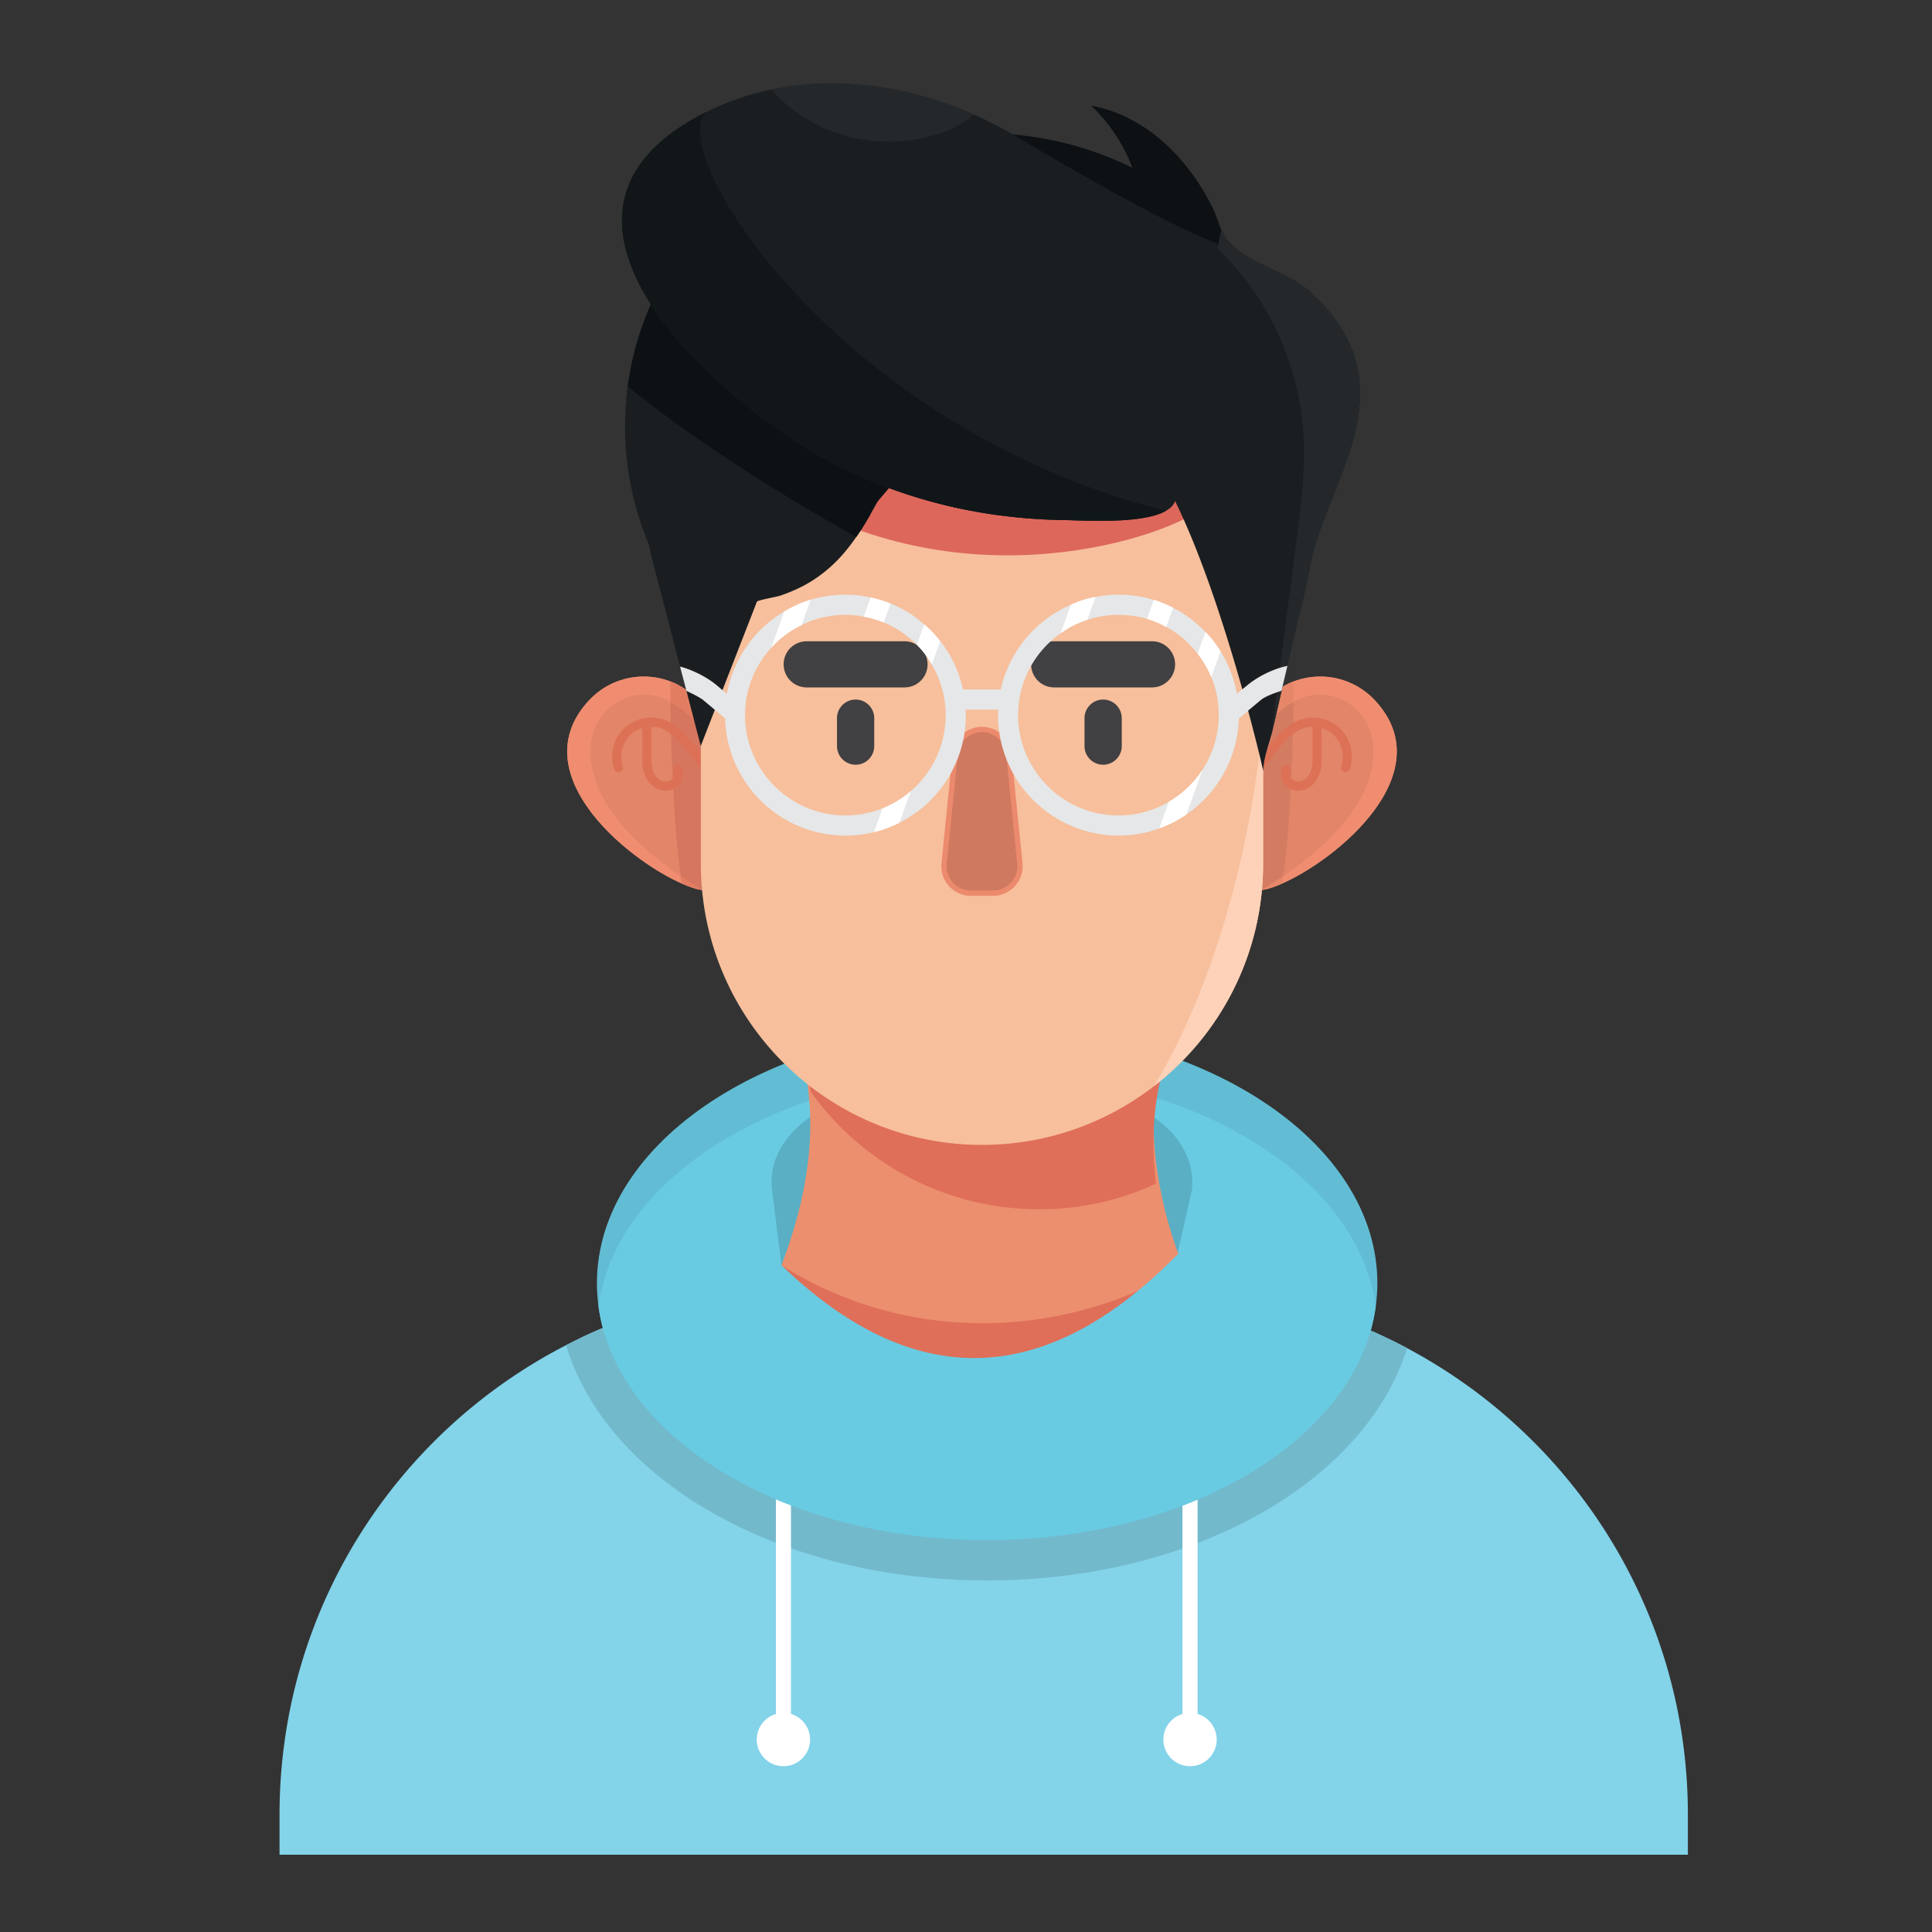 <svg xmlns="http://www.w3.org/2000/svg" version="1.1" xmlns:xlink="http://www.w3.org/1999/xlink" width="42" height="42" x="0" y="0" viewBox="0 0 96 96" style="enable-background:new 0 0 512 512" xml:space="preserve"><rect x="0" y="0" width="96" height="96" fill="#333333" stroke="none"/><g><path fill="#83D3E9" d="M83.87 90.17v1.99H13.89v-1.99c0-10.17 5.78-18.98 14.24-23.33.16-.08.33-.17.5-.25.3-.15.61-.3.92-.43.13-.06.26-.12.4-.17 3.12-1.32 6.55-2.05 10.16-2.05h17.54c.28 0 .57.01.85.02a25.605 25.605 0 0 1 9.02 1.91c.2.08.4.16.59.25.11.04.22.09.33.14.5.23 1 .47 1.48.73 8.3 4.41 13.95 13.13 13.95 23.18z" opacity="1" data-original="#83d3e9"></path><path fill="#73B9CC" d="M69.92 66.99c-2.11 6.69-10.66 11.54-20.87 11.54-10.28 0-18.89-4.92-20.92-11.69.16-.08.33-.17.5-.25.3-.15.61-.3.92-.43.13-.06.26-.12.4-.17 3.12-1.32 6.55-2.05 10.16-2.05h17.54c.28 0 .57.01.85.02a25.605 25.605 0 0 1 9.02 1.91c.2.08.4.16.59.25.11.04.22.09.33.14.5.23 1 .47 1.48.73z" opacity="1" data-original="#73b9cc"></path><path fill="#FFFFFF" d="M58.757 71.828h.75v14.786h-.75zM38.553 71.828h.75v14.786h-.75z" opacity="1" data-original="#ffffff"></path><path fill="#62BDD4" d="M68.44 63.766c0 .39-.03.77-.08 1.15-.88 6.51-9.19 11.61-19.31 11.61s-18.43-5.1-19.31-11.61c-.05-.38-.08-.76-.08-1.15 0-7.05 8.68-12.77 19.39-12.77s19.39 5.72 19.39 12.77z" opacity="1" data-original="#62bdd4"></path><path fill="#69CBE2" d="M68.36 64.916c-.88 6.51-9.19 11.61-19.31 11.61s-18.43-5.1-19.31-11.61c.03-.26.08-.51.14-.76 1.39-6.14 9.45-10.86 19.17-10.86 10.12 0 18.43 5.11 19.31 11.62z" opacity="1" data-original="#69cbe2"></path><path fill="#5AAFC4" d="m58.5 62.342-19.67.524-.493-3.937c-.135-2.494 2.551-4.57 5.913-4.57h9.08c3.466 0 6.19 2.202 5.896 4.766z" opacity="1" data-original="#5aafc4"></path><path fill="#EC8F6E" d="M58.89 63.23c0 .61-.09 1.2-.26 1.77-.18.6-.44 1.18-.78 1.72a7.1 7.1 0 0 1-.88 1.12c-1.73 1.87-4.5 3.12-7.65 3.25-.18.01-.36.01-.55.01-1.96 0-3.78-.43-5.33-1.19a9.71 9.71 0 0 1-2.03-1.28 8.535 8.535 0 0 1-1.71-1.91c-.51-.8-.84-2.47-.95-3.17-.04-.2-.06-.32-.06-.32.05-.12.09-.24.14-.36.81-2.12 1.3-4.19 1.41-6.19.04-.71.03-1.42-.04-2.11-.07-.85-.23-1.67-.46-2.49h18.11c-.44 1.48-.59 3.02-.5 4.6.03.59.1 1.18.2 1.78.05.37.13.74.21 1.12.24 1.12.6 2.26 1.05 3.42.02.08.05.15.08.23z" opacity="1" data-original="#ec8f6e"></path><path fill="#DF6F59" d="M58.89 63.23c0 .61-.09 1.2-.26 1.77-.18.6-.44 1.18-.78 1.72a7.1 7.1 0 0 1-.88 1.12l-13.53 2.07a9.71 9.71 0 0 1-2.03-1.28 8.535 8.535 0 0 1-1.71-1.91c-.51-.8-.84-2.47-.95-3.17.04-.41.08-.68.08-.68 6.05 3.83 13.74 3.806 19.98.13.02.08.05.15.08.23zM57.317 57.027c.006.59.052 1.183.127 1.787a13.67 13.67 0 0 1-6.366 1.262c-.46-.019-.909-.057-1.347-.115a13.935 13.935 0 0 1-9.465-5.739 13.15 13.15 0 0 0-.358-2.507l18.095.736c-.5 1.461-.712 2.994-.686 4.576z" opacity="1" data-original="#df6f59"></path><path fill="#E28569" d="M63.706 43.902c-.394.175-.74.286-.999.317h-.002a1.014 1.014 0 0 1-.233.008 3.635 3.635 0 0 1-1.775-1.093l-2.458-2.746-.39-.438-.465-.52a3.668 3.668 0 0 1 1.215-5.792 3.665 3.665 0 0 1 4.259.893l.145.161.161-.145a3.612 3.612 0 0 1 1.118-.687 3.712 3.712 0 0 1 4.069.975c3.284 3.585-1.905 7.87-4.645 9.067z" opacity="1" data-original="#e28569"></path><path fill="#D37C62" d="M64.282 33.86c-.003 1.225-.058 6.774-.576 10.042-.394.175-.74.286-.999.317h-.002a1.014 1.014 0 0 1-.233.008 3.635 3.635 0 0 1-1.775-1.094l-2.458-2.745-.39-.438c.05-2.444.124-5.124.216-5.19.048-.034.256-.486.534-1.122a3.665 3.665 0 0 1 4.259.893l.145.16.161-.144a3.607 3.607 0 0 1 1.118-.687z" opacity="1" data-original="#d37c62"></path><path fill="#F08D70" d="M63.706 43.902a5.59 5.59 0 0 1-.55.212l-.124.037a2.255 2.255 0 0 1-.325.068c.375-.23.727-.46 1.054-.681 4.016-2.759 4.669-5.137 4.442-6.717-.267-1.865-2.299-2.887-3.932-1.952l-.02.013c-1.69.983-2.873 3.115-2.873 3.115l-.613-3.839.888-.518c.446.204.856.502 1.205.89l.145.162.161-.145a3.481 3.481 0 0 1 .526-.391c.19-.12.388-.217.592-.296a3.712 3.712 0 0 1 4.069.975c3.284 3.585-1.905 7.87-4.645 9.067z" opacity="1" data-original="#f08d70"></path><path fill="#E6876A" d="M62.707 44.22c.375-.23.727-.46 1.054-.682l-.055.364a5.59 5.59 0 0 1-.55.212l-.124.037a2.243 2.243 0 0 1-.325.068zM64.282 33.86c0 .213-.003.562-.01 1.009l-.022.013c-1.688.983-2.872 3.115-2.872 3.115l-.613-3.839.888-.518c.447.204.856.502 1.205.89l.145.162.161-.145a3.481 3.481 0 0 1 .526-.391c.19-.12.388-.217.592-.296z" opacity="1" data-original="#e6876a"></path><path fill="#DD7156" d="M66.61 36.218a1.942 1.942 0 0 0-1.063-.532.22.22 0 0 0-.102-.027c-.011 0-.021.005-.032.006a1.907 1.907 0 0 0-.816.098c-.555.197-.965.62-1.326 1.046a13.093 13.093 0 0 0-1.415 2.04.226.226 0 1 0 .395.221c.39-.696.85-1.358 1.366-1.968.32-.379.678-.751 1.131-.912.15-.053.31-.076.47-.077l.001 1.61c.017.215-.019.438-.104.644a.771.771 0 0 1-.392.423.496.496 0 0 1-.494-.05c-.12-.098-.167-.283-.101-.406a.226.226 0 1 0-.399-.214c-.168.312-.073.739.215.972.158.127.36.193.568.193.13 0 .263-.026.388-.079.275-.117.506-.36.633-.665.113-.272.16-.567.139-.836V36.18c.232.07.449.189.618.358.39.39.532 1.023.348 1.541a.227.227 0 0 0 .427.152 1.968 1.968 0 0 0-.455-2.013z" opacity="1" data-original="#dd7156"></path><path fill="#E28569" d="M33.883 43.902c.394.175.74.286.999.317h.002c.087.014.167.014.233.008a3.635 3.635 0 0 0 1.775-1.093l2.457-2.746.391-.438.465-.52a3.668 3.668 0 0 0-1.215-5.792 3.665 3.665 0 0 0-4.26.893l-.144.161-.162-.145a3.612 3.612 0 0 0-1.117-.687 3.712 3.712 0 0 0-4.07.975c-3.283 3.585 1.906 7.87 4.646 9.067z" opacity="1" data-original="#e28569"></path><path fill="#D37C62" d="M33.307 33.86c.002 1.225.058 6.774.576 10.042.394.175.74.286.999.317h.002c.087.013.167.013.233.008a3.635 3.635 0 0 0 1.775-1.094l2.457-2.745.391-.438c-.05-2.444-.124-5.124-.216-5.19-.048-.034-.257-.486-.534-1.122a3.665 3.665 0 0 0-4.26.893l-.144.16-.162-.144a3.61 3.61 0 0 0-1.117-.687z" opacity="1" data-original="#d37c62"></path><path fill="#F08D70" d="M33.883 43.902c.198.087.383.159.55.212l.124.037c.119.034.227.055.325.068-.376-.23-.727-.46-1.055-.681-4.016-2.759-4.668-5.137-4.441-6.717.267-1.865 2.299-2.887 3.932-1.952l.02.013c1.689.983 2.873 3.115 2.873 3.115l.613-3.839-.888-.518a3.654 3.654 0 0 0-1.205.89l-.145.162-.161-.145a3.481 3.481 0 0 0-.526-.391 3.531 3.531 0 0 0-.592-.296 3.712 3.712 0 0 0-4.069.975c-3.284 3.585 1.905 7.87 4.645 9.067z" opacity="1" data-original="#f08d70"></path><path fill="#E6876A" d="M34.882 44.22c-.376-.23-.727-.46-1.055-.682l.056.364c.198.087.383.159.55.212l.124.037c.118.034.227.055.325.068zM33.307 33.86c0 .213.002.562.01 1.009l.021.013c1.689.983 2.872 3.115 2.872 3.115l.613-3.839-.887-.518a3.654 3.654 0 0 0-1.205.89l-.145.162-.162-.145a3.481 3.481 0 0 0-.525-.391 3.544 3.544 0 0 0-.592-.296z" opacity="1" data-original="#e6876a"></path><path fill="#DD7156" d="M30.979 36.218a1.942 1.942 0 0 1 1.062-.532.22.22 0 0 1 .103-.027c.011 0 .02.005.032.006.274-.026.554.005.816.098.555.197.965.62 1.326 1.046.534.632 1.01 1.318 1.415 2.04a.226.226 0 1 1-.395.221 12.64 12.64 0 0 0-1.366-1.968c-.32-.379-.678-.751-1.132-.912a1.416 1.416 0 0 0-.47-.077v1.61c-.017.215.019.438.104.644a.771.771 0 0 0 .392.423c.17.071.368.051.494-.05.12-.098.167-.283.1-.406a.226.226 0 1 1 .4-.214c.168.312.073.739-.215.972a.904.904 0 0 1-.569.193.992.992 0 0 1-.387-.079 1.226 1.226 0 0 1-.633-.665 1.833 1.833 0 0 1-.139-.836V36.18c-.232.07-.449.189-.618.358a1.526 1.526 0 0 0-.348 1.541.227.227 0 0 1-.427.152 1.968 1.968 0 0 1 .455-2.013z" opacity="1" data-original="#dd7156"></path><path fill="#DC6F57" d="M33.307 33.86c.002 1.225.058 6.774.576 10.042.394.175.74.286.999.317h.002c.087.013.167.013.233.008a3.635 3.635 0 0 0 1.775-1.094l2.457-2.745.391-.438c-.05-2.444-.124-5.124-.216-5.19-.048-.034-.257-.486-.534-1.122a3.665 3.665 0 0 0-4.26.893l-.144.16-.162-.144a3.61 3.61 0 0 0-1.117-.687z" opacity="1" data-original="#dc6f5764" fill-opacity="0.392"></path><path fill="#F7BF9C" d="M62.765 21.788v21.131c0 4.495-2.122 8.492-5.419 11.047a13.923 13.923 0 0 1-8.553 2.922c-.454 0-.903-.02-1.347-.063-7.084-.68-12.621-6.645-12.621-13.906V21.788c2.092-.222 4.245-.38 6.452-.484 3.366-.156 6.859-.177 10.457-.087 3.58.087 7.263.285 11.031.57z" opacity="1" data-original="#f7bf9c"></path><path fill="#FDD2B9" d="M62.765 35.535v7.384c0 4.495-2.122 8.492-5.419 11.047 3.35-5.553 5.034-13.129 5.419-18.431z" opacity="1" data-original="#fdd2b9"></path><path fill="#DD675B" d="M59.764 25.24c-1.824 1.446-11.62 4.813-20.825-.663v-1.488s10.24-2.831 10.38-2.831h8.067s4.202 3.536 2.378 4.982z" opacity="1" data-original="#dd675b"></path><path fill="#414042" d="M44.945 34.157h-4.86a1.146 1.146 0 1 1 0-2.293h4.86a1.146 1.146 0 1 1 0 2.293zM57.243 34.157h-4.86a1.146 1.146 0 1 1 0-2.293h4.86a1.146 1.146 0 1 1 0 2.293zM54.813 37.998a.925.925 0 0 1-.924-.925v-1.387a.925.925 0 1 1 1.85 0v1.387c0 .51-.415.925-.926.925zM42.515 37.998a.925.925 0 0 1-.925-.925v-1.387a.925.925 0 1 1 1.85 0v1.387c0 .51-.414.925-.925.925z" opacity="1" data-original="#414042"></path><path fill="#EC8A6D" d="M48.245 44.514a1.472 1.472 0 0 1-1.463-1.618l.55-5.458a1.465 1.465 0 0 1 1.462-1.323c.758 0 1.387.57 1.463 1.323l.55 5.458a1.473 1.473 0 0 1-1.463 1.618z" opacity="1" data-original="#ec8a6d"></path><path fill="#CF7960" d="M49.344 44.25h-1.1a1.206 1.206 0 0 1-1.2-1.327l.55-5.459a1.206 1.206 0 0 1 2.4 0l.55 5.459a1.206 1.206 0 0 1-1.2 1.326z" opacity="1" data-original="#cf7960"></path><path fill="#1A1E21" d="M67.56 20.06c-.2 2.59-1.64 4.91-2.3 7.37-.08.29-.15.59-.2.88-.21 1.18-.54 2.36-.81 3.53-.09.42-.19.83-.29 1.25-.09.41-.18.82-.28 1.23-.14.62-.28 1.25-.43 1.87-.02.11-.05.22-.08.33-.16.58-.4 1.24-.4 1.8 0-.04-.28-1.25-.75-3v-.01c-.09-.33-.19-.69-.29-1.06-.8-2.85-2-6.63-3.34-9.35-.75.01-1.72-.02-2.67-.15h-.01c-1.09-.16-2.16-.47-2.87-1.05-.33-.26-.58-.58-.72-.97-.1.18-.2.36-.32.53-.46.73-1.02 1.39-1.66 1.97-.15.13-.3.26-.45.38-.48-.06-.95-.14-1.42-.23-.51-.09-1.02-.21-1.52-.33.27-.44.5-.91.66-1.4.13-.41.36-.83.03-1.22-.45-.51-.97-.51-1.48-.26-.77.39-1.51 1.35-1.94 2.02-.1.16-.18.31-.24.42l-.16.29c-.13.24-.26.47-.39.7-.22.38-.44.74-.69 1.09-.67.98-1.49 1.82-2.64 2.43a8.1 8.1 0 0 1-1.14.48c-.13.05-1.12.22-1.15.3l-1.71 4.39-.38.98-.7 1.8-.71-2.74-.32-1.21-1.38-5.32c-.06-.25-.12-.5-.17-.75-.76-1.8-1.18-3.77-1.18-5.84 0-.69.04-1.35.13-2.01.19-1.43.59-2.8 1.15-4.08.86-1.96 2.14-3.7 3.71-5.12 1.47-1.33 3.21-2.37 5.12-3.03 1.55-.54 3.22-.84 4.96-.84 1.38 0 2.71.19 3.97.53.08.01.15.01.23.03 2.13.18 4.13.76 5.94 1.65-.66-1.81-1.88-2.94-2.03-3.08 2.74.51 4.84 2.67 6.03 5.1.16.33.26.71.42 1.06.08.19.17.37.29.52h.01c.14.17.3.33.49.47 1 .77 2.55 1.18 3.5 1.99 1.28 1.09 2.29 2.53 2.53 4.22.07.45.09.94.05 1.44z" opacity="1" data-original="#1a1e21"></path><path fill="#0D1114" d="M47.874 19.917c-.196.24-1.001 1.184-1.913 2.254-.811.946-1.71 1.992-2.34 2.732-.202.232-.32.483-.392.697-.216.375-.441.74-.684 1.086-1.725-.96-7.221-4.106-11.35-7.488a14.822 14.822 0 0 1 1.146-4.08 15.085 15.085 0 0 1 3.71-5.117 15.047 15.047 0 0 1 5.117-3.033c3.052 2.774 6.611 6.06 6.706 6.383.172.566.51 5.945 0 6.566z" opacity="1" data-original="#0d1114"></path><path fill="#1A1E21" d="M58.39 24.9c-.069.196-.228.354-.45.481-1.191.687-4.208.47-5.072.46a26.302 26.302 0 0 1-4.598-.46h-.005a24.977 24.977 0 0 1-6.515-2.172c-5.271-2.616-16.294-11.802-7.634-17.102A13.23 13.23 0 0 1 38.32 4.45c3.342-.703 6.901-.161 10.07 1.24.63.277 1.244.588 1.838.932 6.056 3.498 10.68 11.245 8.162 18.278z" opacity="1" data-original="#1a1e21"></path><path fill="#111618" d="M57.94 25.381c-1.191.687-4.208.47-5.072.46a26.125 26.125 0 0 1-3.181-.233c-.473-.06-.946-.137-1.417-.227h-.005a24.738 24.738 0 0 1-4.243-1.186 23.682 23.682 0 0 1-2.272-.986c-2.78-1.379-7.16-4.587-9.409-8.09-2.013-3.136-2.317-6.508 1.776-9.012.311-.19.628-.368.948-.526-.597.645-.24 2.301.986 4.42 2.327 4.03 7.789 9.723 15.752 13.261.34.153.687.299 1.036.441a37.15 37.15 0 0 0 5.102 1.678z" opacity="1" data-original="#111618"></path><path fill="#0D1114" d="M50.331 6.685c2.132.185 4.132.767 5.94 1.657-.703-1.934-2.053-3.089-2.053-3.089 2.753.505 4.864 2.671 6.053 5.11.24.494.362 1.147.713 1.575a3.019 3.019 0 0 0 .491.468c-2.16-.357-10.142-5.12-11.144-5.72z" opacity="1" data-original="#0d1114"></path><path fill="#24282B" d="M67.56 20.06c-.198 2.586-1.64 4.914-2.3 7.374-.077.29-.146.581-.199.877-.211 1.184-.542 2.36-.808 3.53l-1 4.352a6.72 6.72 0 0 1-.084.327c.415-3.205.833-6.412 1.247-9.615.233-1.796.468-3.603.35-5.41a14.103 14.103 0 0 0-4.268-9.153c.058-.28.111-.602.19-.92a2.148 2.148 0 0 0 .299.521c.14.17.306.322.489.462h.002c1.007.775 2.547 1.19 3.499 1.998 1.278 1.083 2.29 2.528 2.536 4.214.069.457.084.938.047 1.443zM48.39 5.69c-.429.38-.96.673-1.491.868a8 8 0 0 1-6.243-.33A7.888 7.888 0 0 1 38.32 4.45c3.342-.703 6.901-.161 10.07 1.24z" opacity="1" data-original="#24282b"></path><path fill="#69CBE2" d="M68.11 64.502c-1.67 5.93-9.57 10.41-19.06 10.41-9.56 0-17.5-4.55-19.1-10.54 2.61-1.1 5.43-1.79 8.39-1.99 6.72 6.81 13.44 6.8 20.16-.04a25.605 25.605 0 0 1 9.02 1.91c.2.08.4.16.59.25z" opacity="1" data-original="#69cbe2"></path><circle cx="59.132" cy="86.437" r="1.326" fill="#FFFFFF" opacity="1" data-original="#ffffff"></circle><circle cx="38.928" cy="86.437" r="1.326" fill="#FFFFFF" opacity="1" data-original="#ffffff"></circle><path fill="#E6E7E8" d="M63.96 33.09c-.65.13-1.44.51-1.97.95l-.26.21-.27.22c-.14-.76-.42-1.47-.81-2.11a6.096 6.096 0 0 0-2.36-2.16c-.3-.16-.62-.29-.96-.39-.55-.17-1.14-.26-1.75-.26-.39 0-.77.04-1.14.11-.43.08-.84.21-1.23.39a5.987 5.987 0 0 0-3.48 4.21h-1.88c-.19-.89-.58-1.71-1.13-2.4-.24-.31-.5-.59-.8-.83-.49-.45-1.05-.8-1.67-1.04-.32-.13-.65-.23-.99-.3a5.7 5.7 0 0 0-1.25-.14c-.6 0-1.18.09-1.73.25-.46.14-.9.34-1.3.58h-.01a6.04 6.04 0 0 0-2.85 4.09l-.22-.18-.3-.25c-.48-.4-1.2-.76-1.81-.92l.32 1.21c.32.15.68.33.85.47l.56.47.51.43c.09 3.22 2.73 5.82 5.98 5.82.49 0 .95-.06 1.41-.17h.01c.44-.11.87-.27 1.26-.47 1.96-.98 3.3-3.01 3.3-5.35 0-.09-.01-.18-.01-.27h1.63c-.01.09-.02.18-.02.27a6 6 0 0 0 5.99 5.99c.71 0 1.39-.12 2.02-.36.48-.17.94-.4 1.35-.69a6.001 6.001 0 0 0 2.61-4.77l.46-.38v-.01l.61-.51c.26-.22.74-.37 1.05-.48l.29-1.23h-.01zm-18.7 6.22c-.42.36-.89.65-1.41.86-.57.22-1.19.35-1.84.35-2.75 0-4.99-2.24-4.99-4.99 0-1.28.49-2.45 1.3-3.34.42-.47.93-.85 1.51-1.13a4.857 4.857 0 0 1 3.09-.42c.34.06.67.16.99.29a5 5 0 0 1 1.65 1.11c.29.29.54.62.74.98.44.74.69 1.6.69 2.51 0 1.51-.67 2.86-1.73 3.78zm14.49-1.06c-.42.65-1 1.2-1.67 1.59-.73.43-1.59.68-2.5.68-2.75 0-4.99-2.24-4.99-4.99 0-1.67.83-3.16 2.11-4.06.4-.29.85-.52 1.33-.67a5.005 5.005 0 0 1 2.96-.05c.34.1.65.23.95.4h.01c.61.33 1.14.79 1.56 1.33.27.35.5.74.68 1.16a4.995 4.995 0 0 1-.44 4.61z" opacity="1" data-original="#e6e7e8"></path><g fill="#FFFFFF"><path d="m59.75 38.25-.8 2.22c-.41.29-.87.52-1.35.69l.48-1.32c.67-.39 1.25-.94 1.67-1.59zM58.29 30.2l-.34.95h-.01c-.3-.17-.61-.3-.95-.4l.34-.94c.34.1.66.23.96.39zM60.65 32.36l-.46 1.28a5.35 5.35 0 0 0-.68-1.16l.39-1.08c.28.29.53.61.75.96zM54.44 29.66l-.41 1.14c-.48.15-.93.38-1.33.67l.51-1.42c.39-.18.8-.31 1.23-.39zM45.26 39.31l-.57 1.57c-.39.2-.82.36-1.26.47l.42-1.18c.52-.21.99-.5 1.41-.86zM44.25 29.99l-.34.94c-.32-.13-.65-.23-.99-.29l.34-.95c.34.07.67.17.99.3zM46.72 31.86l-.42 1.16c-.2-.36-.45-.69-.74-.98l.36-1.01c.3.24.56.52.8.83zM40.28 29.8l-.45 1.26c-.58.28-1.09.66-1.51 1.13l.65-1.81h.01c.4-.24.84-.44 1.3-.58z" fill="#FFFFFF" opacity="1" data-original="#ffffff"></path></g></g></svg>